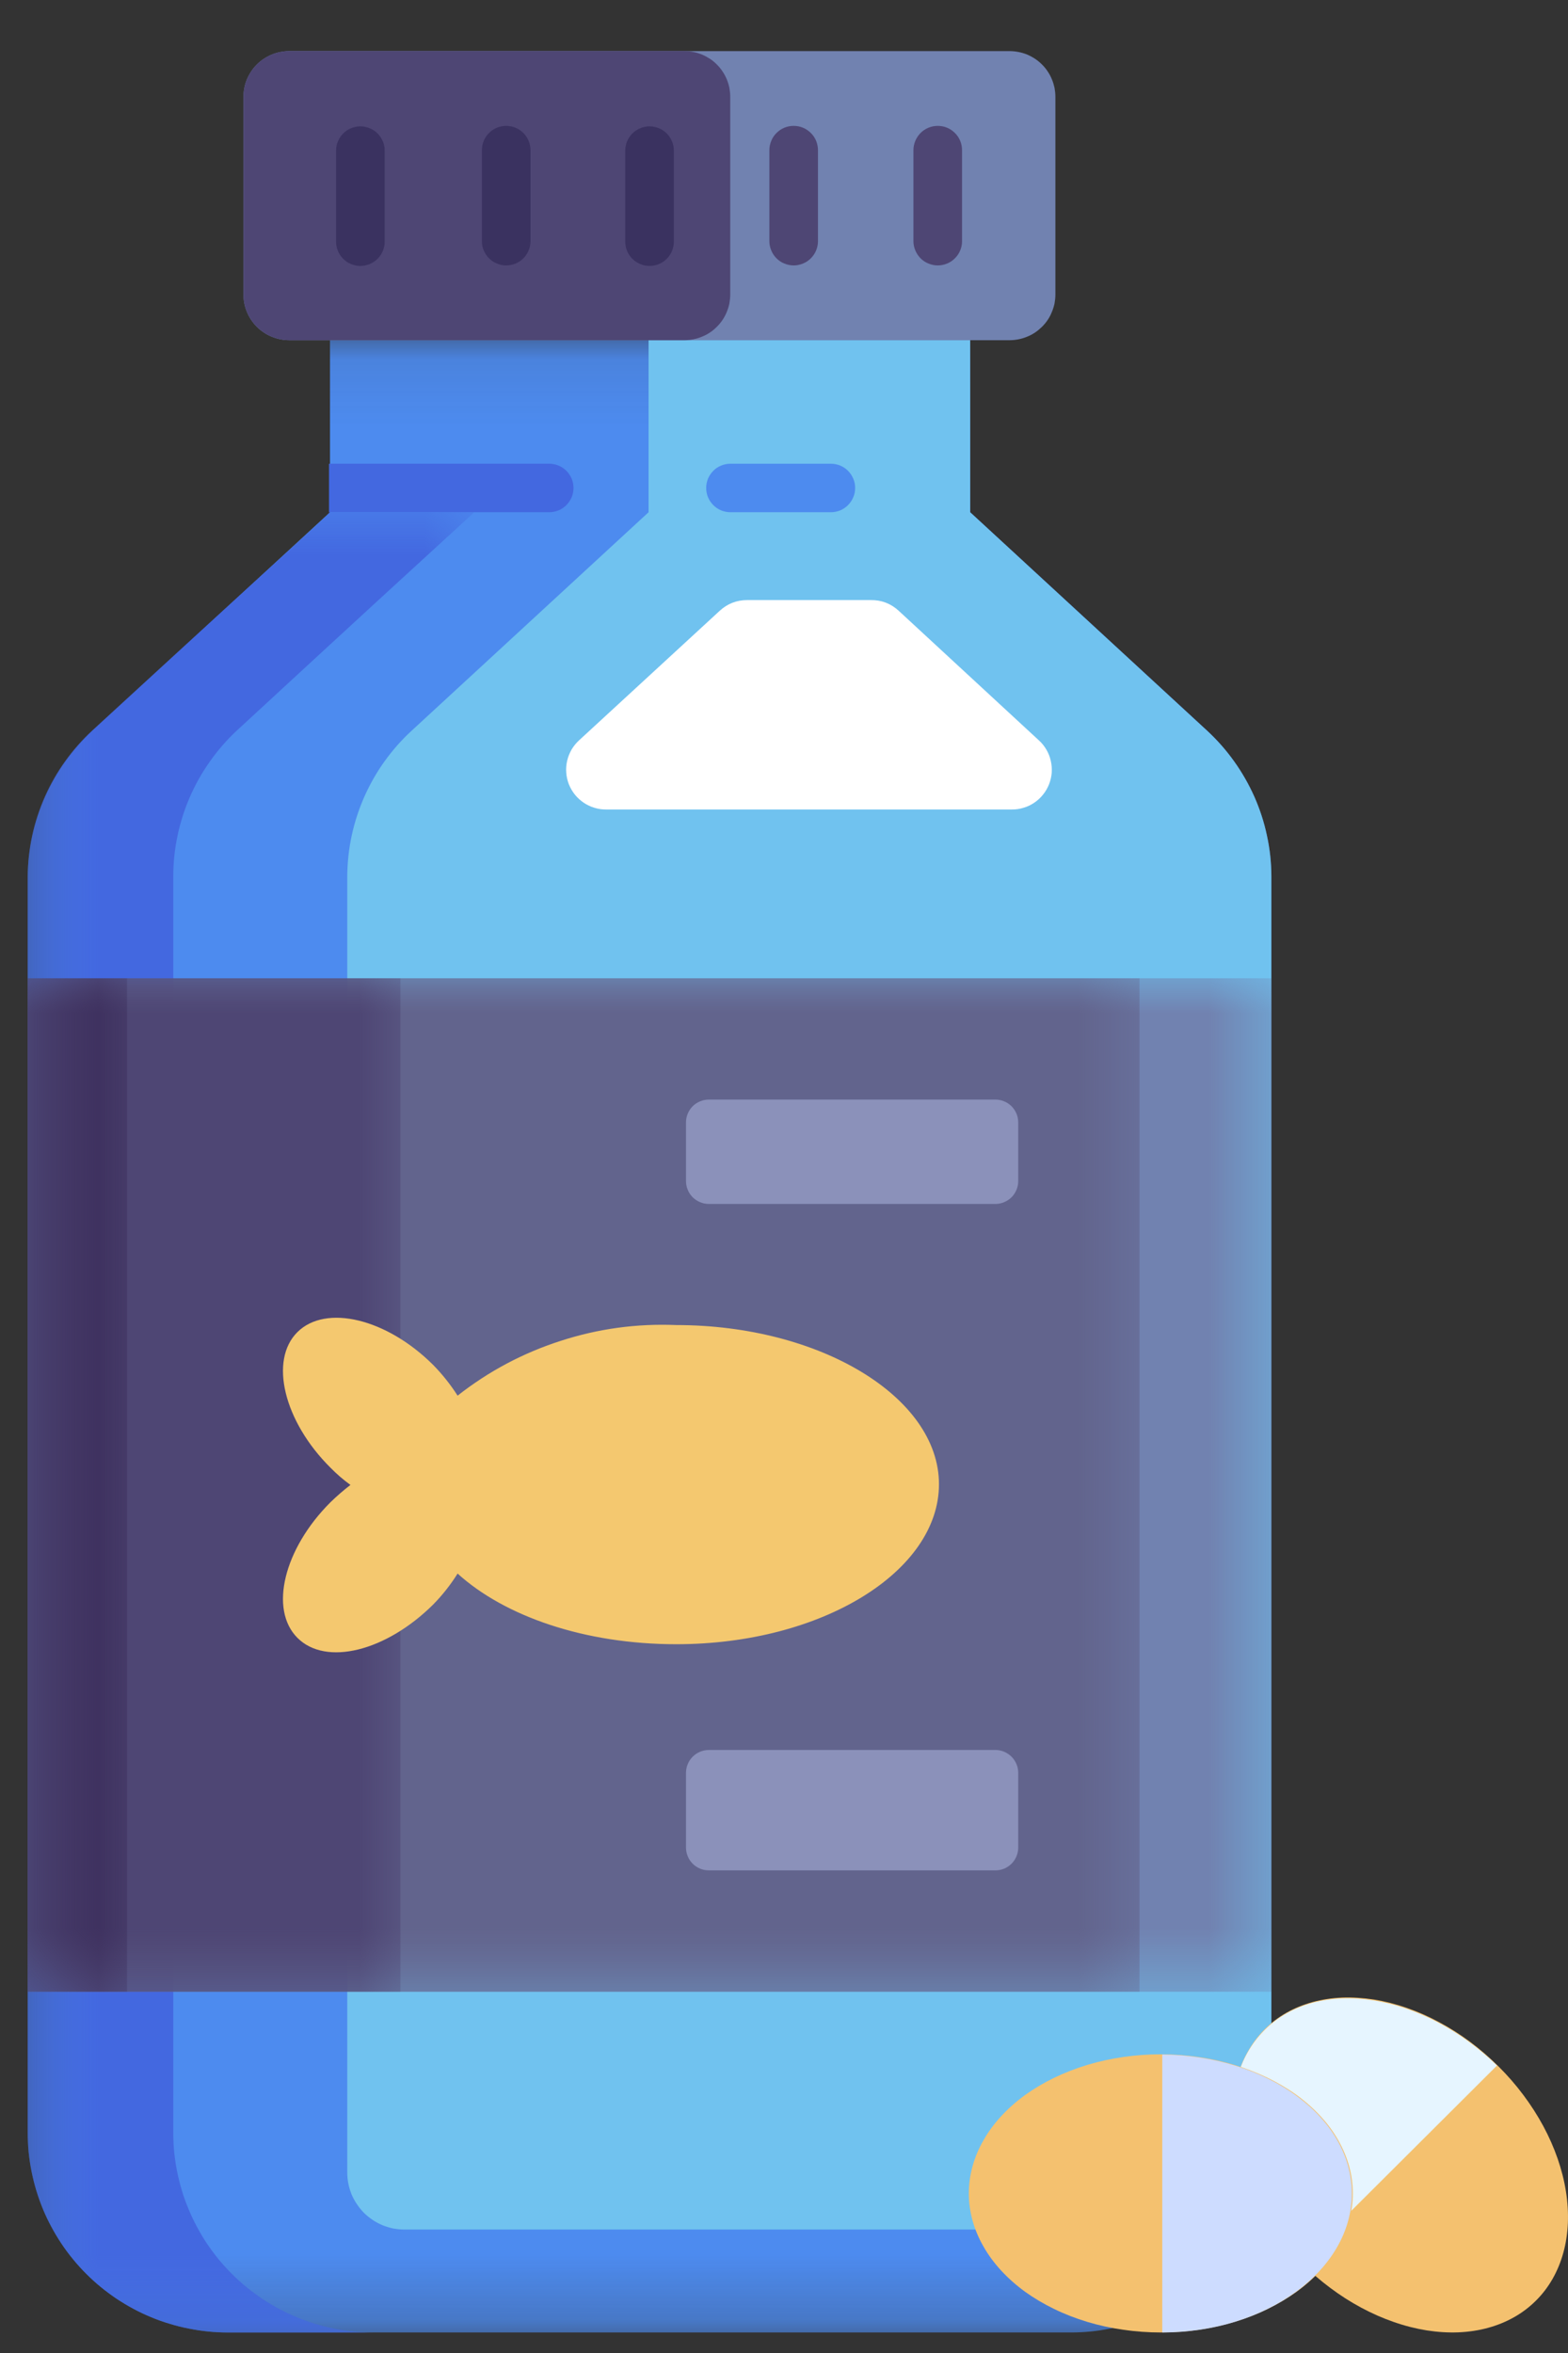 <svg width="24" height="36" viewBox="0 0 24 36" fill="none" xmlns="http://www.w3.org/2000/svg">
<rect x="0" y="0" width="24" height="36" fill="#333333" stroke="none"/>
<mask id="mask0_248_936" style="mask-type:luminance" maskUnits="userSpaceOnUse" x="0" y="5" width="20" height="31">
<path d="M0.42 5.093H19.53V35.782H0.42V5.093Z" fill="white"/>
</mask>
<g mask="url(#mask0_248_936)">
<path d="M19.46 13.406V32.626C19.46 32.726 19.456 32.826 19.445 32.926C19.436 33.026 19.421 33.125 19.402 33.223C19.382 33.321 19.358 33.418 19.328 33.514C19.299 33.61 19.266 33.704 19.228 33.797C19.189 33.889 19.146 33.98 19.099 34.068C19.051 34.157 19 34.242 18.944 34.325C18.888 34.409 18.828 34.49 18.765 34.567C18.701 34.644 18.634 34.718 18.563 34.789C18.492 34.86 18.418 34.928 18.34 34.991C18.262 35.055 18.182 35.114 18.098 35.17C18.015 35.226 17.929 35.277 17.84 35.324C17.752 35.372 17.661 35.414 17.568 35.453C17.476 35.491 17.382 35.525 17.286 35.553C17.189 35.583 17.092 35.607 16.994 35.626C16.895 35.646 16.796 35.661 16.696 35.671C16.596 35.681 16.496 35.686 16.395 35.686H3.489C3.388 35.686 3.288 35.681 3.188 35.671C3.089 35.661 2.989 35.646 2.891 35.626C2.792 35.607 2.695 35.583 2.599 35.553C2.503 35.525 2.408 35.491 2.316 35.453C2.223 35.414 2.132 35.372 2.044 35.324C1.955 35.277 1.87 35.225 1.786 35.17C1.703 35.114 1.622 35.054 1.545 34.991C1.467 34.928 1.393 34.86 1.322 34.789C1.25 34.718 1.183 34.644 1.12 34.567C1.056 34.49 0.996 34.409 0.94 34.325C0.885 34.242 0.833 34.157 0.786 34.068C0.738 33.98 0.695 33.889 0.657 33.797C0.619 33.704 0.585 33.61 0.556 33.514C0.527 33.418 0.503 33.321 0.483 33.223C0.463 33.125 0.449 33.026 0.438 32.926C0.429 32.826 0.424 32.726 0.424 32.626V13.406C0.426 13.197 0.45 12.989 0.495 12.784C0.54 12.579 0.606 12.381 0.692 12.189C0.778 11.997 0.883 11.816 1.006 11.646C1.129 11.476 1.269 11.32 1.425 11.178L5.051 7.837V5.204H14.849V7.837L18.475 11.178C18.629 11.321 18.767 11.477 18.889 11.648C19.011 11.818 19.114 11.999 19.2 12.191C19.284 12.382 19.349 12.58 19.392 12.785C19.437 12.99 19.459 13.197 19.46 13.406Z" fill="#4D8BEF"/>
</g>
<mask id="mask1_248_936" style="mask-type:luminance" maskUnits="userSpaceOnUse" x="0" y="7" width="8" height="29">
<path d="M0.42 7.708H7.324V35.782H0.42V7.708Z" fill="white"/>
</mask>
<g mask="url(#mask1_248_936)">
<path d="M3.623 11.179C7.417 7.678 7.249 7.86 7.249 7.838H5.036C5.036 7.875 5.177 7.719 1.41 11.179C1.255 11.322 1.118 11.478 0.995 11.649C0.873 11.819 0.77 12 0.685 12.191C0.601 12.383 0.536 12.581 0.492 12.786C0.448 12.991 0.426 13.198 0.424 13.407V32.627C0.424 32.727 0.429 32.827 0.438 32.926C0.449 33.027 0.463 33.125 0.483 33.224C0.503 33.322 0.527 33.419 0.556 33.515C0.585 33.611 0.619 33.705 0.657 33.798C0.695 33.89 0.738 33.981 0.786 34.069C0.833 34.157 0.885 34.243 0.94 34.326C0.996 34.41 1.056 34.49 1.12 34.568C1.183 34.645 1.25 34.719 1.322 34.79C1.393 34.861 1.467 34.928 1.545 34.992C1.622 35.055 1.703 35.115 1.786 35.171C1.87 35.226 1.955 35.278 2.044 35.325C2.132 35.373 2.223 35.415 2.316 35.453C2.408 35.492 2.503 35.526 2.599 35.554C2.695 35.584 2.792 35.608 2.891 35.627C2.989 35.647 3.089 35.662 3.188 35.672C3.288 35.682 3.388 35.687 3.489 35.687H5.721C5.62 35.687 5.52 35.682 5.42 35.672C5.32 35.662 5.221 35.648 5.122 35.628C5.023 35.609 4.926 35.584 4.83 35.556C4.734 35.526 4.639 35.493 4.546 35.454C4.454 35.416 4.363 35.373 4.274 35.326C4.185 35.279 4.1 35.227 4.016 35.172C3.933 35.116 3.852 35.056 3.774 34.993C3.696 34.93 3.622 34.862 3.551 34.791C3.48 34.721 3.412 34.646 3.348 34.569C3.285 34.492 3.225 34.411 3.169 34.328C3.113 34.245 3.062 34.159 3.015 34.07C2.967 33.982 2.924 33.891 2.886 33.798C2.847 33.706 2.813 33.612 2.784 33.516C2.755 33.42 2.731 33.322 2.711 33.224C2.691 33.125 2.677 33.027 2.666 32.926C2.657 32.827 2.652 32.727 2.652 32.627V13.407C2.652 13.198 2.674 12.992 2.717 12.787C2.76 12.583 2.823 12.385 2.906 12.194C2.99 12.001 3.092 11.82 3.213 11.65C3.333 11.479 3.47 11.322 3.623 11.179Z" fill="#4368E0"/>
</g>
<path d="M19.46 13.407V31.051C19.46 31.152 19.456 31.252 19.445 31.352C19.436 31.451 19.421 31.55 19.402 31.649C19.382 31.747 19.358 31.844 19.328 31.939C19.299 32.036 19.266 32.13 19.228 32.222C19.189 32.315 19.146 32.405 19.099 32.494C19.051 32.583 19 32.668 18.944 32.751C18.888 32.834 18.828 32.915 18.765 32.993C18.701 33.07 18.634 33.145 18.563 33.215C18.492 33.286 18.418 33.353 18.34 33.417C18.262 33.48 18.182 33.54 18.098 33.595C18.015 33.651 17.929 33.703 17.84 33.75C17.752 33.797 17.661 33.84 17.568 33.878C17.476 33.917 17.382 33.95 17.286 33.98C17.189 34.009 17.092 34.033 16.994 34.052C16.895 34.072 16.796 34.087 16.696 34.097C16.596 34.106 16.496 34.111 16.395 34.111H6.189C6.132 34.111 6.075 34.105 6.018 34.095C5.963 34.083 5.908 34.067 5.855 34.045C5.802 34.023 5.751 33.996 5.704 33.964C5.656 33.932 5.612 33.896 5.571 33.856C5.531 33.815 5.495 33.771 5.463 33.723C5.431 33.676 5.403 33.625 5.381 33.573C5.36 33.52 5.343 33.465 5.332 33.409C5.321 33.353 5.315 33.296 5.315 33.239V13.407C5.317 13.197 5.339 12.99 5.383 12.785C5.427 12.58 5.492 12.382 5.576 12.191C5.661 11.999 5.764 11.818 5.886 11.648C6.009 11.477 6.146 11.321 6.301 11.179L9.927 7.837V5.204H14.849V7.837L18.475 11.179C18.629 11.321 18.767 11.477 18.889 11.648C19.011 11.818 19.114 11.999 19.2 12.191C19.284 12.382 19.349 12.58 19.392 12.785C19.437 12.99 19.459 13.197 19.46 13.407Z" fill="#70C2EF"/>
<path d="M13.327 9.181H11.434C11.274 9.182 11.135 9.236 11.017 9.344L8.863 11.327C8.818 11.368 8.78 11.416 8.748 11.469C8.718 11.522 8.695 11.579 8.681 11.639C8.667 11.699 8.662 11.759 8.667 11.821C8.671 11.883 8.685 11.942 8.707 11.999C8.73 12.056 8.761 12.11 8.799 12.157C8.838 12.206 8.883 12.246 8.934 12.281C8.985 12.315 9.04 12.342 9.099 12.359C9.158 12.377 9.218 12.386 9.28 12.385H15.484C15.546 12.386 15.607 12.377 15.665 12.359C15.725 12.342 15.78 12.315 15.831 12.281C15.882 12.246 15.927 12.206 15.965 12.157C16.004 12.11 16.034 12.056 16.057 11.999C16.079 11.942 16.093 11.883 16.098 11.821C16.102 11.759 16.097 11.699 16.083 11.639C16.07 11.579 16.047 11.522 16.016 11.469C15.985 11.416 15.947 11.368 15.901 11.327L13.755 9.344C13.634 9.233 13.491 9.179 13.327 9.181Z" fill="white"/>
<mask id="mask2_248_936" style="mask-type:luminance" maskUnits="userSpaceOnUse" x="0" y="14" width="20" height="17">
<path d="M0.42 14.858H19.53V30.551H0.42V14.858Z" fill="white"/>
</mask>
<g mask="url(#mask2_248_936)">
<path d="M0.424 14.967H19.46V30.473H0.424V14.967Z" fill="#7182B0"/>
</g>
<mask id="mask3_248_936" style="mask-type:luminance" maskUnits="userSpaceOnUse" x="0" y="14" width="18" height="17">
<path d="M0.42 14.858H17.612V30.551H0.42V14.858Z" fill="white"/>
</mask>
<g mask="url(#mask3_248_936)">
<path d="M0.424 14.967H17.441V30.473H0.424V14.967Z" fill="#62648D"/>
</g>
<path d="M10.85 16.823H15.235C15.282 16.823 15.326 16.832 15.369 16.85C15.412 16.867 15.449 16.893 15.483 16.925C15.515 16.958 15.54 16.996 15.558 17.038C15.576 17.081 15.585 17.126 15.585 17.172V18.07C15.585 18.117 15.576 18.162 15.558 18.204C15.54 18.247 15.515 18.285 15.483 18.318C15.449 18.35 15.412 18.375 15.369 18.393C15.326 18.411 15.282 18.42 15.235 18.42H10.85C10.803 18.42 10.759 18.411 10.716 18.393C10.673 18.375 10.635 18.35 10.602 18.318C10.57 18.285 10.544 18.247 10.527 18.204C10.509 18.162 10.5 18.117 10.5 18.07V17.172C10.5 17.126 10.509 17.081 10.527 17.038C10.544 16.996 10.57 16.958 10.602 16.925C10.635 16.893 10.673 16.867 10.716 16.85C10.759 16.832 10.803 16.823 10.85 16.823Z" fill="#8B91BA"/>
<path d="M10.85 26.774H15.235C15.282 26.774 15.326 26.783 15.369 26.801C15.412 26.819 15.449 26.844 15.483 26.877C15.515 26.91 15.54 26.947 15.558 26.99C15.576 27.032 15.585 27.077 15.585 27.124V28.267C15.585 28.314 15.576 28.358 15.558 28.401C15.54 28.444 15.515 28.481 15.483 28.514C15.449 28.547 15.412 28.572 15.369 28.59C15.326 28.607 15.282 28.616 15.235 28.616H10.85C10.803 28.616 10.759 28.607 10.716 28.59C10.673 28.572 10.635 28.547 10.602 28.514C10.57 28.481 10.544 28.444 10.527 28.401C10.509 28.358 10.5 28.314 10.5 28.267V27.124C10.5 27.077 10.509 27.032 10.527 26.99C10.544 26.947 10.57 26.91 10.602 26.877C10.635 26.844 10.673 26.819 10.716 26.801C10.759 26.783 10.803 26.774 10.85 26.774Z" fill="#8B91BA"/>
<mask id="mask4_248_936" style="mask-type:luminance" maskUnits="userSpaceOnUse" x="0" y="14" width="7" height="17">
<path d="M0.42 14.858H6.278V30.551H0.42V14.858Z" fill="white"/>
</mask>
<g mask="url(#mask4_248_936)">
<path d="M0.424 14.967H6.129V30.473H0.424V14.967Z" fill="#4E4674"/>
</g>
<mask id="mask5_248_936" style="mask-type:luminance" maskUnits="userSpaceOnUse" x="0" y="14" width="3" height="17">
<path d="M0.42 14.858H2.093V30.551H0.42V14.858Z" fill="white"/>
</mask>
<g mask="url(#mask5_248_936)">
<path d="M0.424 14.967H1.945V30.473H0.424V14.967Z" fill="#3F3260"/>
</g>
<path d="M4.426 0.782H15.455C15.5 0.782 15.546 0.787 15.591 0.796C15.636 0.804 15.68 0.818 15.722 0.835C15.765 0.853 15.805 0.875 15.843 0.9C15.881 0.925 15.916 0.954 15.949 0.987C15.981 1.019 16.011 1.054 16.036 1.093C16.062 1.131 16.083 1.171 16.1 1.213C16.118 1.255 16.131 1.299 16.141 1.344C16.149 1.389 16.154 1.435 16.154 1.48V4.506C16.154 4.552 16.149 4.598 16.141 4.643C16.131 4.688 16.118 4.731 16.1 4.773C16.083 4.816 16.062 4.857 16.036 4.895C16.011 4.932 15.981 4.968 15.949 5C15.916 5.032 15.881 5.062 15.843 5.087C15.805 5.113 15.765 5.134 15.722 5.151C15.68 5.169 15.636 5.182 15.591 5.191C15.546 5.2 15.5 5.205 15.455 5.205H4.426C4.38 5.205 4.335 5.2 4.29 5.191C4.245 5.182 4.201 5.169 4.159 5.151C4.116 5.134 4.076 5.113 4.038 5.087C3.999 5.062 3.964 5.032 3.931 5C3.899 4.968 3.87 4.932 3.845 4.895C3.819 4.857 3.798 4.816 3.78 4.773C3.762 4.731 3.749 4.688 3.74 4.643C3.731 4.598 3.727 4.552 3.727 4.506V1.48C3.727 1.435 3.731 1.389 3.74 1.344C3.749 1.299 3.762 1.255 3.78 1.213C3.798 1.171 3.819 1.131 3.845 1.093C3.87 1.054 3.899 1.019 3.931 0.987C3.964 0.954 3.999 0.925 4.038 0.9C4.076 0.875 4.116 0.853 4.159 0.835C4.201 0.818 4.245 0.804 4.29 0.796C4.335 0.787 4.38 0.782 4.426 0.782Z" fill="#7182B0"/>
<path d="M4.426 0.782H10.478C10.524 0.782 10.569 0.787 10.614 0.796C10.659 0.804 10.703 0.818 10.745 0.835C10.788 0.853 10.828 0.875 10.867 0.9C10.905 0.925 10.94 0.954 10.972 0.987C11.005 1.019 11.034 1.054 11.059 1.093C11.085 1.131 11.106 1.171 11.124 1.213C11.141 1.255 11.155 1.299 11.164 1.344C11.172 1.389 11.177 1.435 11.177 1.48V4.506C11.177 4.552 11.172 4.598 11.164 4.643C11.155 4.688 11.141 4.731 11.124 4.773C11.106 4.816 11.085 4.857 11.059 4.895C11.034 4.932 11.005 4.968 10.972 5C10.94 5.032 10.905 5.062 10.867 5.087C10.828 5.113 10.788 5.134 10.745 5.151C10.703 5.169 10.659 5.182 10.614 5.191C10.569 5.2 10.524 5.205 10.478 5.205H4.426C4.38 5.205 4.335 5.2 4.29 5.191C4.245 5.182 4.201 5.169 4.159 5.151C4.116 5.134 4.076 5.113 4.038 5.087C3.999 5.062 3.964 5.032 3.931 5C3.899 4.968 3.87 4.932 3.845 4.895C3.819 4.857 3.798 4.816 3.78 4.773C3.762 4.731 3.749 4.688 3.74 4.643C3.731 4.598 3.727 4.552 3.727 4.506V1.48C3.727 1.435 3.731 1.389 3.74 1.344C3.749 1.299 3.762 1.255 3.78 1.213C3.798 1.171 3.819 1.131 3.845 1.093C3.87 1.054 3.899 1.019 3.931 0.987C3.964 0.954 3.999 0.925 4.038 0.9C4.076 0.875 4.116 0.853 4.159 0.835C4.201 0.818 4.245 0.804 4.29 0.796C4.335 0.787 4.38 0.782 4.426 0.782Z" fill="#4E4674"/>
<path d="M10.351 20.273C9.747 20.248 9.156 20.328 8.581 20.515C8.005 20.7 7.479 20.98 7.004 21.353C6.896 21.184 6.772 21.028 6.632 20.885C5.918 20.172 4.988 19.95 4.553 20.38C4.117 20.811 4.344 21.747 5.059 22.456C5.153 22.552 5.255 22.64 5.364 22.719C5.257 22.801 5.155 22.89 5.059 22.983C4.344 23.696 4.117 24.624 4.553 25.059C4.988 25.494 5.907 25.267 6.632 24.547C6.773 24.403 6.897 24.246 7.004 24.075C7.725 24.729 8.949 25.156 10.351 25.156C12.583 25.156 14.372 24.041 14.372 22.708C14.372 21.375 12.553 20.273 10.351 20.273Z" fill="#F4C86F"/>
<path d="M22.94 31.619C23.076 31.755 23.202 31.899 23.316 32.052C23.431 32.205 23.532 32.363 23.621 32.527C23.709 32.69 23.782 32.856 23.841 33.025C23.899 33.193 23.942 33.36 23.968 33.526C23.995 33.692 24.004 33.854 23.998 34.012C23.991 34.17 23.969 34.32 23.929 34.464C23.89 34.607 23.835 34.74 23.765 34.864C23.694 34.988 23.61 35.099 23.511 35.197C23.412 35.296 23.301 35.381 23.177 35.451C23.053 35.521 22.92 35.576 22.776 35.615C22.632 35.655 22.481 35.677 22.323 35.684C22.165 35.69 22.003 35.68 21.837 35.654C21.67 35.627 21.503 35.585 21.334 35.526C21.166 35.468 21 35.395 20.836 35.307C20.672 35.219 20.513 35.118 20.36 35.003C20.207 34.889 20.062 34.764 19.926 34.627C19.789 34.491 19.664 34.347 19.55 34.194C19.435 34.041 19.334 33.883 19.246 33.719C19.157 33.556 19.084 33.39 19.026 33.221C18.967 33.053 18.925 32.886 18.898 32.72C18.872 32.554 18.862 32.392 18.869 32.235C18.875 32.077 18.898 31.926 18.937 31.782C18.976 31.639 19.031 31.506 19.102 31.383C19.172 31.259 19.256 31.148 19.355 31.049C19.454 30.95 19.565 30.866 19.689 30.795C19.813 30.725 19.947 30.67 20.09 30.631C20.234 30.592 20.385 30.569 20.543 30.562C20.701 30.556 20.863 30.567 21.03 30.592C21.196 30.619 21.363 30.661 21.532 30.72C21.7 30.778 21.866 30.851 22.03 30.94C22.195 31.028 22.352 31.128 22.506 31.243C22.659 31.357 22.803 31.483 22.94 31.619Z" fill="#F4C16F"/>
<path d="M22.913 31.602C21.767 30.488 20.182 30.235 19.356 31.059C18.531 31.884 18.776 33.458 19.903 34.602L22.913 31.602Z" fill="#E6F5FF"/>
<path d="M20.706 33.558C20.706 33.698 20.688 33.836 20.65 33.974C20.612 34.11 20.556 34.243 20.483 34.372C20.409 34.501 20.319 34.624 20.211 34.74C20.104 34.856 19.982 34.964 19.846 35.063C19.71 35.161 19.561 35.249 19.401 35.327C19.241 35.405 19.071 35.471 18.892 35.524C18.715 35.578 18.531 35.618 18.341 35.645C18.152 35.672 17.961 35.686 17.768 35.686C17.575 35.686 17.384 35.672 17.195 35.645C17.006 35.618 16.822 35.578 16.643 35.524C16.466 35.471 16.296 35.405 16.136 35.327C15.975 35.249 15.827 35.161 15.69 35.063C15.554 34.964 15.432 34.856 15.325 34.74C15.218 34.624 15.127 34.501 15.054 34.372C14.979 34.243 14.924 34.11 14.886 33.974C14.848 33.836 14.829 33.698 14.829 33.558C14.829 33.418 14.848 33.28 14.886 33.143C14.924 33.006 14.979 32.873 15.054 32.744C15.127 32.615 15.218 32.492 15.325 32.376C15.432 32.26 15.554 32.152 15.69 32.053C15.827 31.955 15.975 31.867 16.136 31.789C16.296 31.712 16.466 31.646 16.643 31.592C16.822 31.539 17.006 31.498 17.195 31.471C17.384 31.444 17.575 31.43 17.768 31.43C17.961 31.43 18.152 31.444 18.341 31.471C18.531 31.498 18.715 31.539 18.892 31.592C19.071 31.646 19.241 31.712 19.401 31.789C19.561 31.867 19.71 31.955 19.846 32.053C19.982 32.152 20.104 32.26 20.211 32.376C20.319 32.492 20.409 32.615 20.483 32.744C20.556 32.873 20.612 33.006 20.65 33.143C20.688 33.28 20.706 33.418 20.706 33.558Z" fill="#F4C16F"/>
<path d="M17.79 35.686C19.397 35.686 20.692 34.724 20.692 33.558C20.692 32.392 19.397 31.449 17.79 31.434V35.686Z" fill="#CDDCFF"/>
<path d="M14.353 4.061C14.304 4.061 14.257 4.051 14.211 4.032C14.165 4.014 14.125 3.987 14.09 3.952C14.056 3.917 14.029 3.877 14.01 3.831C13.991 3.787 13.981 3.739 13.981 3.69V2.298C13.981 2.248 13.991 2.201 14.01 2.155C14.029 2.11 14.056 2.069 14.09 2.035C14.125 2 14.165 1.973 14.211 1.954C14.257 1.935 14.304 1.926 14.353 1.926C14.403 1.926 14.45 1.935 14.496 1.954C14.541 1.973 14.582 2 14.616 2.035C14.652 2.069 14.678 2.11 14.697 2.155C14.716 2.201 14.725 2.248 14.725 2.298V3.69C14.725 3.739 14.716 3.787 14.697 3.831C14.678 3.877 14.652 3.917 14.616 3.952C14.582 3.987 14.541 4.014 14.496 4.032C14.45 4.051 14.403 4.061 14.353 4.061Z" fill="#4E4674"/>
<path d="M12.148 4.061C12.099 4.061 12.051 4.051 12.005 4.032C11.96 4.014 11.92 3.987 11.885 3.952C11.85 3.917 11.823 3.877 11.805 3.831C11.786 3.787 11.776 3.739 11.776 3.69V2.298C11.776 2.248 11.786 2.201 11.805 2.155C11.823 2.11 11.85 2.069 11.885 2.035C11.92 2 11.96 1.973 12.005 1.954C12.051 1.935 12.099 1.926 12.148 1.926C12.197 1.926 12.245 1.935 12.29 1.954C12.336 1.973 12.376 2 12.411 2.035C12.446 2.069 12.473 2.11 12.492 2.155C12.51 2.201 12.52 2.248 12.52 2.298V3.69C12.52 3.739 12.51 3.787 12.492 3.831C12.473 3.877 12.446 3.917 12.411 3.952C12.376 3.987 12.336 4.014 12.29 4.032C12.245 4.051 12.197 4.061 12.148 4.061Z" fill="#4E4674"/>
<path d="M9.942 4.069C9.893 4.069 9.846 4.059 9.8 4.04C9.754 4.022 9.714 3.994 9.679 3.96C9.644 3.925 9.617 3.885 9.598 3.839C9.58 3.794 9.57 3.746 9.57 3.697V2.304C9.57 2.255 9.58 2.208 9.598 2.163C9.617 2.117 9.644 2.077 9.679 2.042C9.714 2.007 9.754 1.98 9.8 1.962C9.846 1.943 9.893 1.933 9.942 1.933C9.991 1.933 10.039 1.943 10.085 1.962C10.13 1.98 10.171 2.007 10.205 2.042C10.24 2.077 10.267 2.117 10.286 2.163C10.305 2.208 10.314 2.255 10.314 2.304V3.697C10.314 3.746 10.305 3.794 10.286 3.839C10.267 3.885 10.24 3.925 10.205 3.96C10.171 3.994 10.13 4.022 10.085 4.04C10.039 4.059 9.991 4.069 9.942 4.069Z" fill="#3A3260"/>
<path d="M7.748 4.061C7.699 4.061 7.651 4.051 7.605 4.032C7.56 4.014 7.519 3.987 7.485 3.952C7.45 3.917 7.423 3.877 7.404 3.831C7.385 3.787 7.376 3.739 7.376 3.69V2.298C7.376 2.248 7.385 2.201 7.404 2.155C7.423 2.11 7.45 2.069 7.485 2.035C7.519 2 7.56 1.973 7.605 1.954C7.651 1.935 7.699 1.926 7.748 1.926C7.797 1.926 7.844 1.935 7.89 1.954C7.936 1.973 7.976 2 8.011 2.035C8.045 2.069 8.073 2.11 8.091 2.155C8.11 2.201 8.12 2.248 8.12 2.298V3.697C8.119 3.746 8.109 3.792 8.089 3.837C8.07 3.881 8.043 3.921 8.008 3.955C7.973 3.989 7.934 4.015 7.888 4.034C7.843 4.051 7.796 4.061 7.748 4.061Z" fill="#3A3260"/>
<path d="M5.516 4.069C5.467 4.069 5.419 4.059 5.373 4.04C5.328 4.022 5.287 3.994 5.253 3.96C5.218 3.925 5.191 3.885 5.172 3.839C5.153 3.794 5.144 3.746 5.144 3.697V2.304C5.144 2.255 5.153 2.208 5.172 2.163C5.191 2.117 5.218 2.077 5.253 2.042C5.287 2.007 5.328 1.98 5.373 1.962C5.419 1.943 5.467 1.933 5.516 1.933C5.565 1.933 5.612 1.943 5.658 1.962C5.704 1.98 5.744 2.007 5.779 2.042C5.814 2.077 5.84 2.117 5.86 2.163C5.879 2.208 5.888 2.255 5.888 2.304V3.697C5.888 3.746 5.879 3.794 5.86 3.839C5.84 3.885 5.814 3.925 5.779 3.96C5.744 3.994 5.704 4.022 5.658 4.04C5.612 4.059 5.565 4.069 5.516 4.069Z" fill="#3A3260"/>
<path d="M8.778 7.466C8.778 7.515 8.769 7.563 8.75 7.608C8.73 7.653 8.704 7.693 8.669 7.728C8.634 7.763 8.594 7.79 8.548 7.809C8.503 7.827 8.455 7.837 8.406 7.837H5.036V7.095H8.406C8.455 7.095 8.503 7.104 8.548 7.123C8.594 7.142 8.634 7.168 8.669 7.203C8.704 7.238 8.73 7.279 8.75 7.323C8.769 7.369 8.778 7.417 8.778 7.466Z" fill="#4368E0"/>
<path d="M12.717 7.837H11.181C11.132 7.837 11.084 7.827 11.038 7.809C10.993 7.79 10.952 7.763 10.918 7.728C10.883 7.693 10.856 7.653 10.837 7.608C10.818 7.563 10.809 7.515 10.809 7.466C10.809 7.417 10.818 7.369 10.837 7.323C10.856 7.279 10.883 7.238 10.918 7.203C10.952 7.168 10.993 7.142 11.038 7.123C11.084 7.104 11.132 7.095 11.181 7.095H12.717C12.766 7.095 12.814 7.104 12.86 7.123C12.905 7.142 12.945 7.168 12.98 7.203C13.015 7.238 13.041 7.279 13.06 7.323C13.08 7.369 13.089 7.417 13.089 7.466C13.089 7.515 13.08 7.563 13.06 7.608C13.041 7.653 13.015 7.693 12.98 7.728C12.945 7.763 12.905 7.79 12.86 7.809C12.814 7.827 12.766 7.837 12.717 7.837Z" fill="#4D8BEF"/>
</svg>
